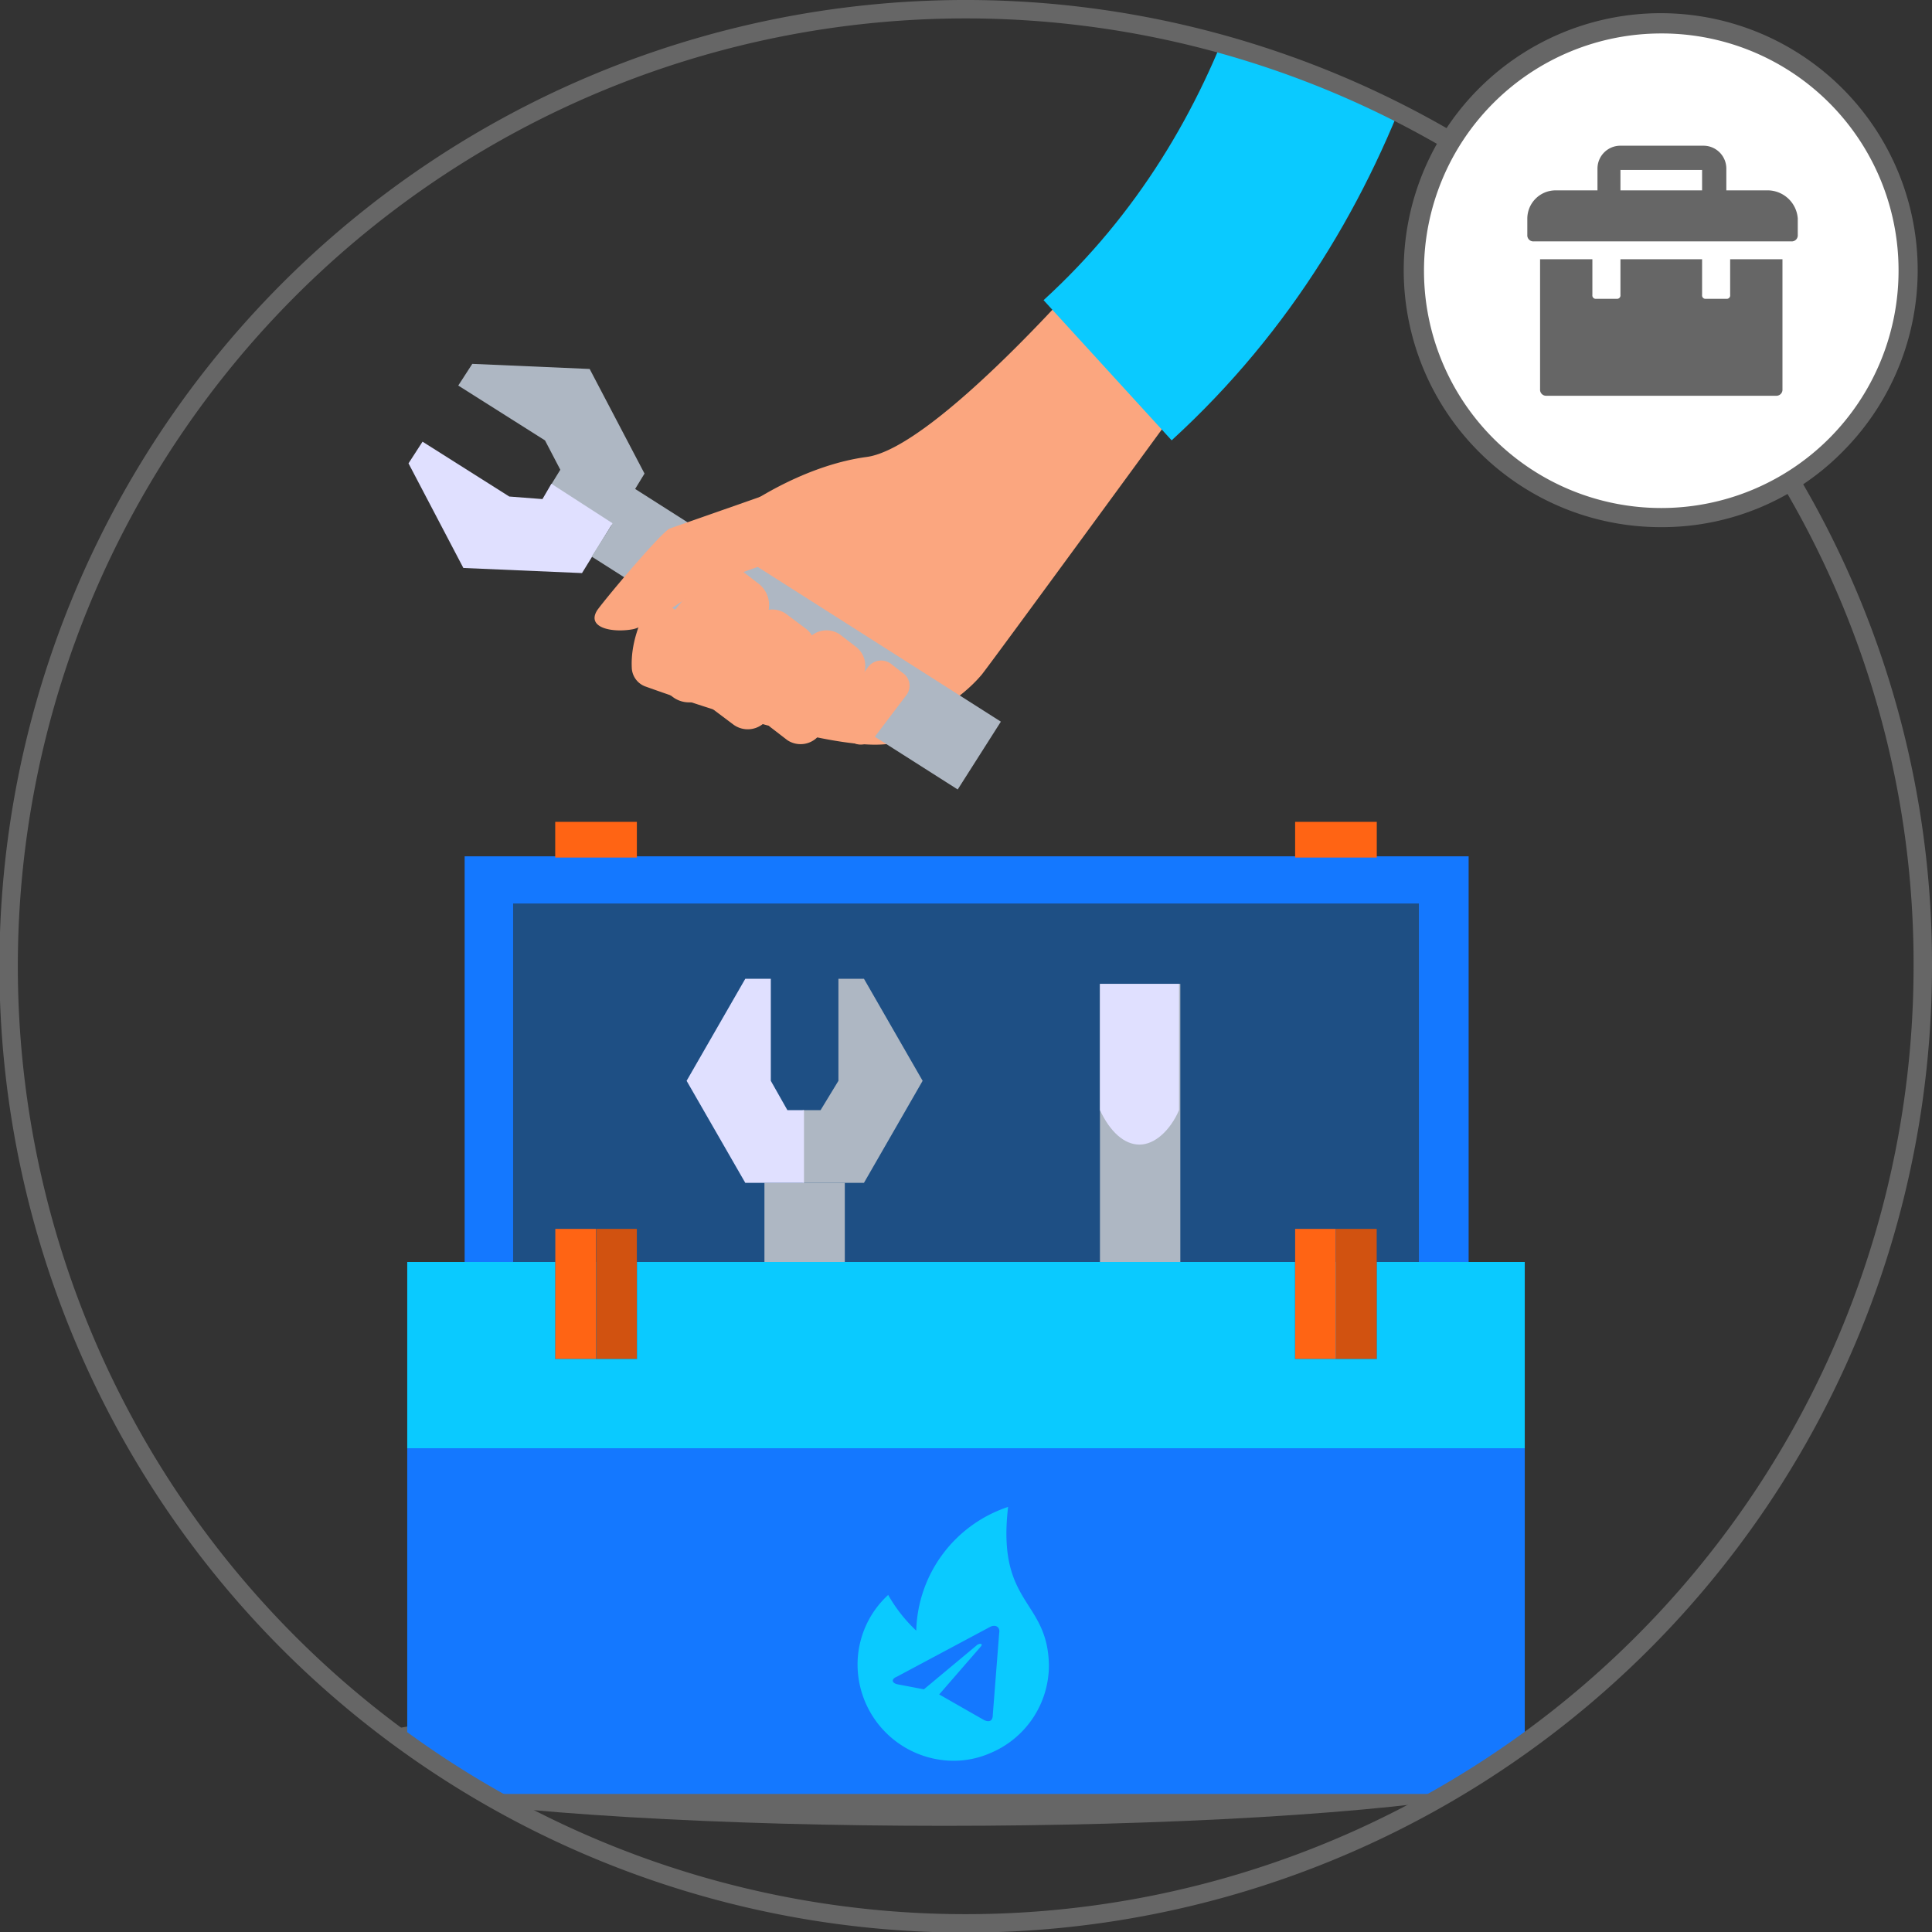 <svg xmlns="http://www.w3.org/2000/svg" xmlns:xlink="http://www.w3.org/1999/xlink" width="151.444" height="151.444" viewBox="0 0 151.444 151.444">
  <rect x="0" y="0" width="151.444" height="151.444" fill="#333333" stroke="none"/>
  <defs>
    <clipPath id="clip-path">
      <path id="Path_4967" data-name="Path 4967" d="M140.7,103.8a74.151,74.151,0,0,1,10,37.4,75.023,75.023,0,1,1-10-37.4"/>
    </clipPath>
  </defs>
  <g id="PB2" transform="translate(0.022 -65.478)">
    <g id="Group_1019" data-name="Group 1019">
      <g id="Group_1018" data-name="Group 1018" clip-path="url(#clip-path)">
        <ellipse id="Ellipse_121" data-name="Ellipse 121" cx="49.5" cy="5.1" rx="49.5" ry="5.1" transform="translate(24.5 198.4)" fill="#666"/>
        <g id="Group_1016" data-name="Group 1016">
          <path id="Path_4954" data-name="Path 4954" d="M46.2,94.4,37,94l-1.1,1.7,6.8,4.3,1.2,2.3-.8,1.3,4.9,3.1,2.5-4.1Z" fill="#aeb7c3"/>
          <path id="Path_4955" data-name="Path 4955" d="M42.5,104.6l-2.6-.2-6.8-4.3L32,101.8l4.3,8.2,9.3.4,2.4-3.9-4.8-3.1Z" fill="#e0e0ff"/>
        </g>
        <rect id="Rectangle_101" data-name="Rectangle 101" width="78.7" height="31.8" transform="translate(36.4 132.6)" fill="#1478ff"/>
        <rect id="Rectangle_102" data-name="Rectangle 102" width="71" height="28.2" transform="translate(40.2 136.3)" fill="#1e4f84"/>
        <path id="Path_4956" data-name="Path 4956" d="M12.8,142.1"/>
        <rect id="Rectangle_103" data-name="Rectangle 103" width="87.6" height="27.1" transform="translate(31.9 179)" fill="#1478ff"/>
        <rect id="Rectangle_104" data-name="Rectangle 104" width="87.6" height="14.6" transform="translate(31.9 164.4)" fill="#0acaff"/>
        <rect id="Rectangle_105" data-name="Rectangle 105" width="3.2" height="10.2" transform="translate(46.7 161.8)" fill="#d15210" stroke="#1e4f84" stroke-miterlimit="10" stroke-width="0.013"/>
        <rect id="Rectangle_106" data-name="Rectangle 106" width="3.2" height="10.2" transform="translate(43.5 161.8)" fill="#ff6414" stroke="#1e4f84" stroke-miterlimit="10" stroke-width="0.013"/>
        <rect id="Rectangle_107" data-name="Rectangle 107" width="6.4" height="2.8" transform="translate(43.5 129.9)" fill="#ff6414"/>
        <rect id="Rectangle_108" data-name="Rectangle 108" width="6.4" height="2.8" transform="translate(101.5 129.9)" fill="#ff6414"/>
        <rect id="Rectangle_109" data-name="Rectangle 109" width="3.2" height="10.2" transform="translate(104.7 161.8)" fill="#d15210" stroke="#1e4f84" stroke-miterlimit="10" stroke-width="0.013"/>
        <rect id="Rectangle_110" data-name="Rectangle 110" width="3.2" height="10.2" transform="translate(101.5 161.8)" fill="#ff6414" stroke="#1e4f84" stroke-miterlimit="10" stroke-width="0.013"/>
        <rect id="Rectangle_111" data-name="Rectangle 111" width="6.3" height="21.8" transform="translate(86.2 142.6)" fill="#aeb7c3"/>
        <rect id="Rectangle_112" data-name="Rectangle 112" width="6.3" height="6.2" transform="translate(59.9 158.2)" fill="#aeb7c3"/>
        <path id="Path_4957" data-name="Path 4957" d="M92.5,142.6H86.2v9.9c.8,1.7,1.9,2.7,3.1,2.7s2.4-1.1,3.1-2.7v-9.9Z" fill="#e0e0ff"/>
        <g id="Group_1017" data-name="Group 1017">
          <path id="Path_4958" data-name="Path 4958" d="M72.3,150.2l-4.6-8h-2v8l-1.4,2.3H62.9v5.7h4.8Z" fill="#aeb7c3"/>
          <path id="Path_4959" data-name="Path 4959" d="M61.7,152.5l-1.3-2.3v-8h-2l-4.6,8,4.6,8H63v-5.7Z" fill="#e0e0ff"/>
        </g>
        <path id="Path_4960" data-name="Path 4960" d="M85.7,86.2s-12.4,14.4-17.8,15.1c-8.2,1.1-18.7,9.5-18.4,16.5a1.625,1.625,0,0,0,1.1,1.5c3.9,1.4,18.1,6.3,20.5,3.9,2-2,4-2.7,5.8-4.8.3-.3,16.3-22.2,16.3-22.2C92.6,92,85.9,86.3,85.7,86.2Z" fill="#fba67f"/>
        <rect id="Rectangle_113" data-name="Rectangle 113" width="6.3" height="34" transform="matrix(0.537, -0.844, 0.844, 0.537, 46.354, 109.105)" fill="#aeb7c3"/>
        <path id="Path_4961" data-name="Path 4961" d="M86.8,94.5C120.4,63.8,106.5,8,104.4,2.7" fill="none" stroke="#0acaff" stroke-miterlimit="10" stroke-width="14.883"/>
        <path id="Path_4962" data-name="Path 4962" d="M59.9,114.1l-4.3,5.7a2.13,2.13,0,0,1-2.9.3l-1.3-1a2.63,2.63,0,0,1-.6-3.3l4.4-5.3a2.13,2.13,0,0,1,2.9-.3l1.3,1A2.12,2.12,0,0,1,59.9,114.1Z" fill="#fba67f"/>
        <path id="Path_4963" data-name="Path 4963" d="M63.9,108.3l-8.4,3c-.6.2-4.5,3.2-5.9,3.5-1.6.3-3.7-.1-2.8-1.5.8-1.1,5.1-6.2,5.7-6.4l9.7-3.4a2.224,2.224,0,0,1,3,1.4l.2.5A2.409,2.409,0,0,1,63.9,108.3Z" fill="#fba67f"/>
        <path id="Path_4964" data-name="Path 4964" d="M63.5,117.4l-3.4,4.5a1.9,1.9,0,0,1-2.6.4l-1.6-1.2a1.9,1.9,0,0,1-.4-2.6L59,114a1.9,1.9,0,0,1,2.6-.4l1.6,1.2A1.88,1.88,0,0,1,63.5,117.4Z" fill="#fba67f"/>
        <path id="Path_4965" data-name="Path 4965" d="M71,120l-2.5,3.3a1.28,1.28,0,0,1-1.8.3l-.9-.7a1.28,1.28,0,0,1-.3-1.8l2.5-3.3a1.28,1.28,0,0,1,1.8-.3l.9.7A1.214,1.214,0,0,1,71,120Z" fill="#fba67f"/>
        <path id="Path_4966" data-name="Path 4966" d="M67.5,118.7l-3.3,4.4a1.871,1.871,0,0,1-2.5.4l-1.3-1A1.871,1.871,0,0,1,60,120l3.3-4.4a1.871,1.871,0,0,1,2.5-.4l1.3,1A1.887,1.887,0,0,1,67.5,118.7Z" fill="#fba67f"/>
      </g>
    </g>
    <path id="Path_4968" data-name="Path 4968" d="M123.4,131.8" fill="none" stroke="#0acaff" stroke-miterlimit="10" stroke-width="15.073"/>
    <path id="Path_4969" data-name="Path 4969" d="M140.7,103.8a74.151,74.151,0,0,1,10,37.4,75.023,75.023,0,1,1-10-37.4" fill="none" stroke="#666" stroke-miterlimit="10" stroke-width="1.444"/>
    <circle id="Ellipse_122" data-name="Ellipse 122" cx="20" cy="20" r="20" transform="translate(110.2 66.7)" fill="#fff"/>
    <g id="Group_1027" data-name="Group 1027">
      <g id="Group_1020" data-name="Group 1020">
        <rect id="Rectangle_114" data-name="Rectangle 114" width="41.1" height="41.1" transform="translate(109.6 66.2)" fill="none"/>
      </g>
      <g id="Group_1025" data-name="Group 1025">
        <g id="Group_1022" data-name="Group 1022">
          <g id="Group_1021" data-name="Group 1021">
            <path id="Path_4970" data-name="Path 4970" d="M138.6,80.4h-3.3V78.7a1.793,1.793,0,0,0-1.8-1.8H127a1.793,1.793,0,0,0-1.8,1.8v1.7h-3.3a2.22,2.22,0,0,0-2.2,2.2v1.3a.472.472,0,0,0,.5.5h20.2a.472.472,0,0,0,.5-.5V82.6A2.38,2.38,0,0,0,138.6,80.4Zm-5.2,0H127V78.8h6.4v1.6Z" fill="#666"/>
          </g>
        </g>
        <g id="Group_1024" data-name="Group 1024">
          <g id="Group_1023" data-name="Group 1023">
            <path id="Path_4971" data-name="Path 4971" d="M135.6,85.8v2.8a.265.265,0,0,1-.3.3h-1.6a.265.265,0,0,1-.3-.3V85.8H127v2.8a.265.265,0,0,1-.3.3h-1.6a.265.265,0,0,1-.3-.3V85.8h-4.1V96a.472.472,0,0,0,.5.5h18a.472.472,0,0,0,.5-.5V85.8Z" fill="#666"/>
          </g>
        </g>
      </g>
      <g id="Group_1026" data-name="Group 1026">
        <path id="Path_4972" data-name="Path 4972" d="M130.2,106.8a20.144,20.144,0,1,1,14.2-5.9A19.889,19.889,0,0,1,130.2,106.8Zm0-38.7a18.6,18.6,0,1,0,18.6,18.6A18.565,18.565,0,0,0,130.2,68.1Z" fill="#666"/>
      </g>
    </g>
    <path id="Path_4973" data-name="Path 4973" d="M82.2,196c-.1-5.2-4.1-4.7-3.2-12.4a10.507,10.507,0,0,0-7.2,9.7,11.825,11.825,0,0,1-2.2-2.8,7.4,7.4,0,0,0-2.4,5.5h0a7.555,7.555,0,0,0,7.5,7.5,7.173,7.173,0,0,0,2.9-.6,7.459,7.459,0,0,0,4.6-6.9Zm-3.9-2.5-.5,6.4c0,.5-.3.6-.7.4l-3.5-2,3.3-3.8c.1-.2-.1-.2-.3-.1l-4.2,3.5-2.1-.4c-.4-.1-.5-.4,0-.6l7.3-3.9C78,192.8,78.4,193,78.3,193.5Z" fill="#0acaff"/>
  </g>
</svg>
